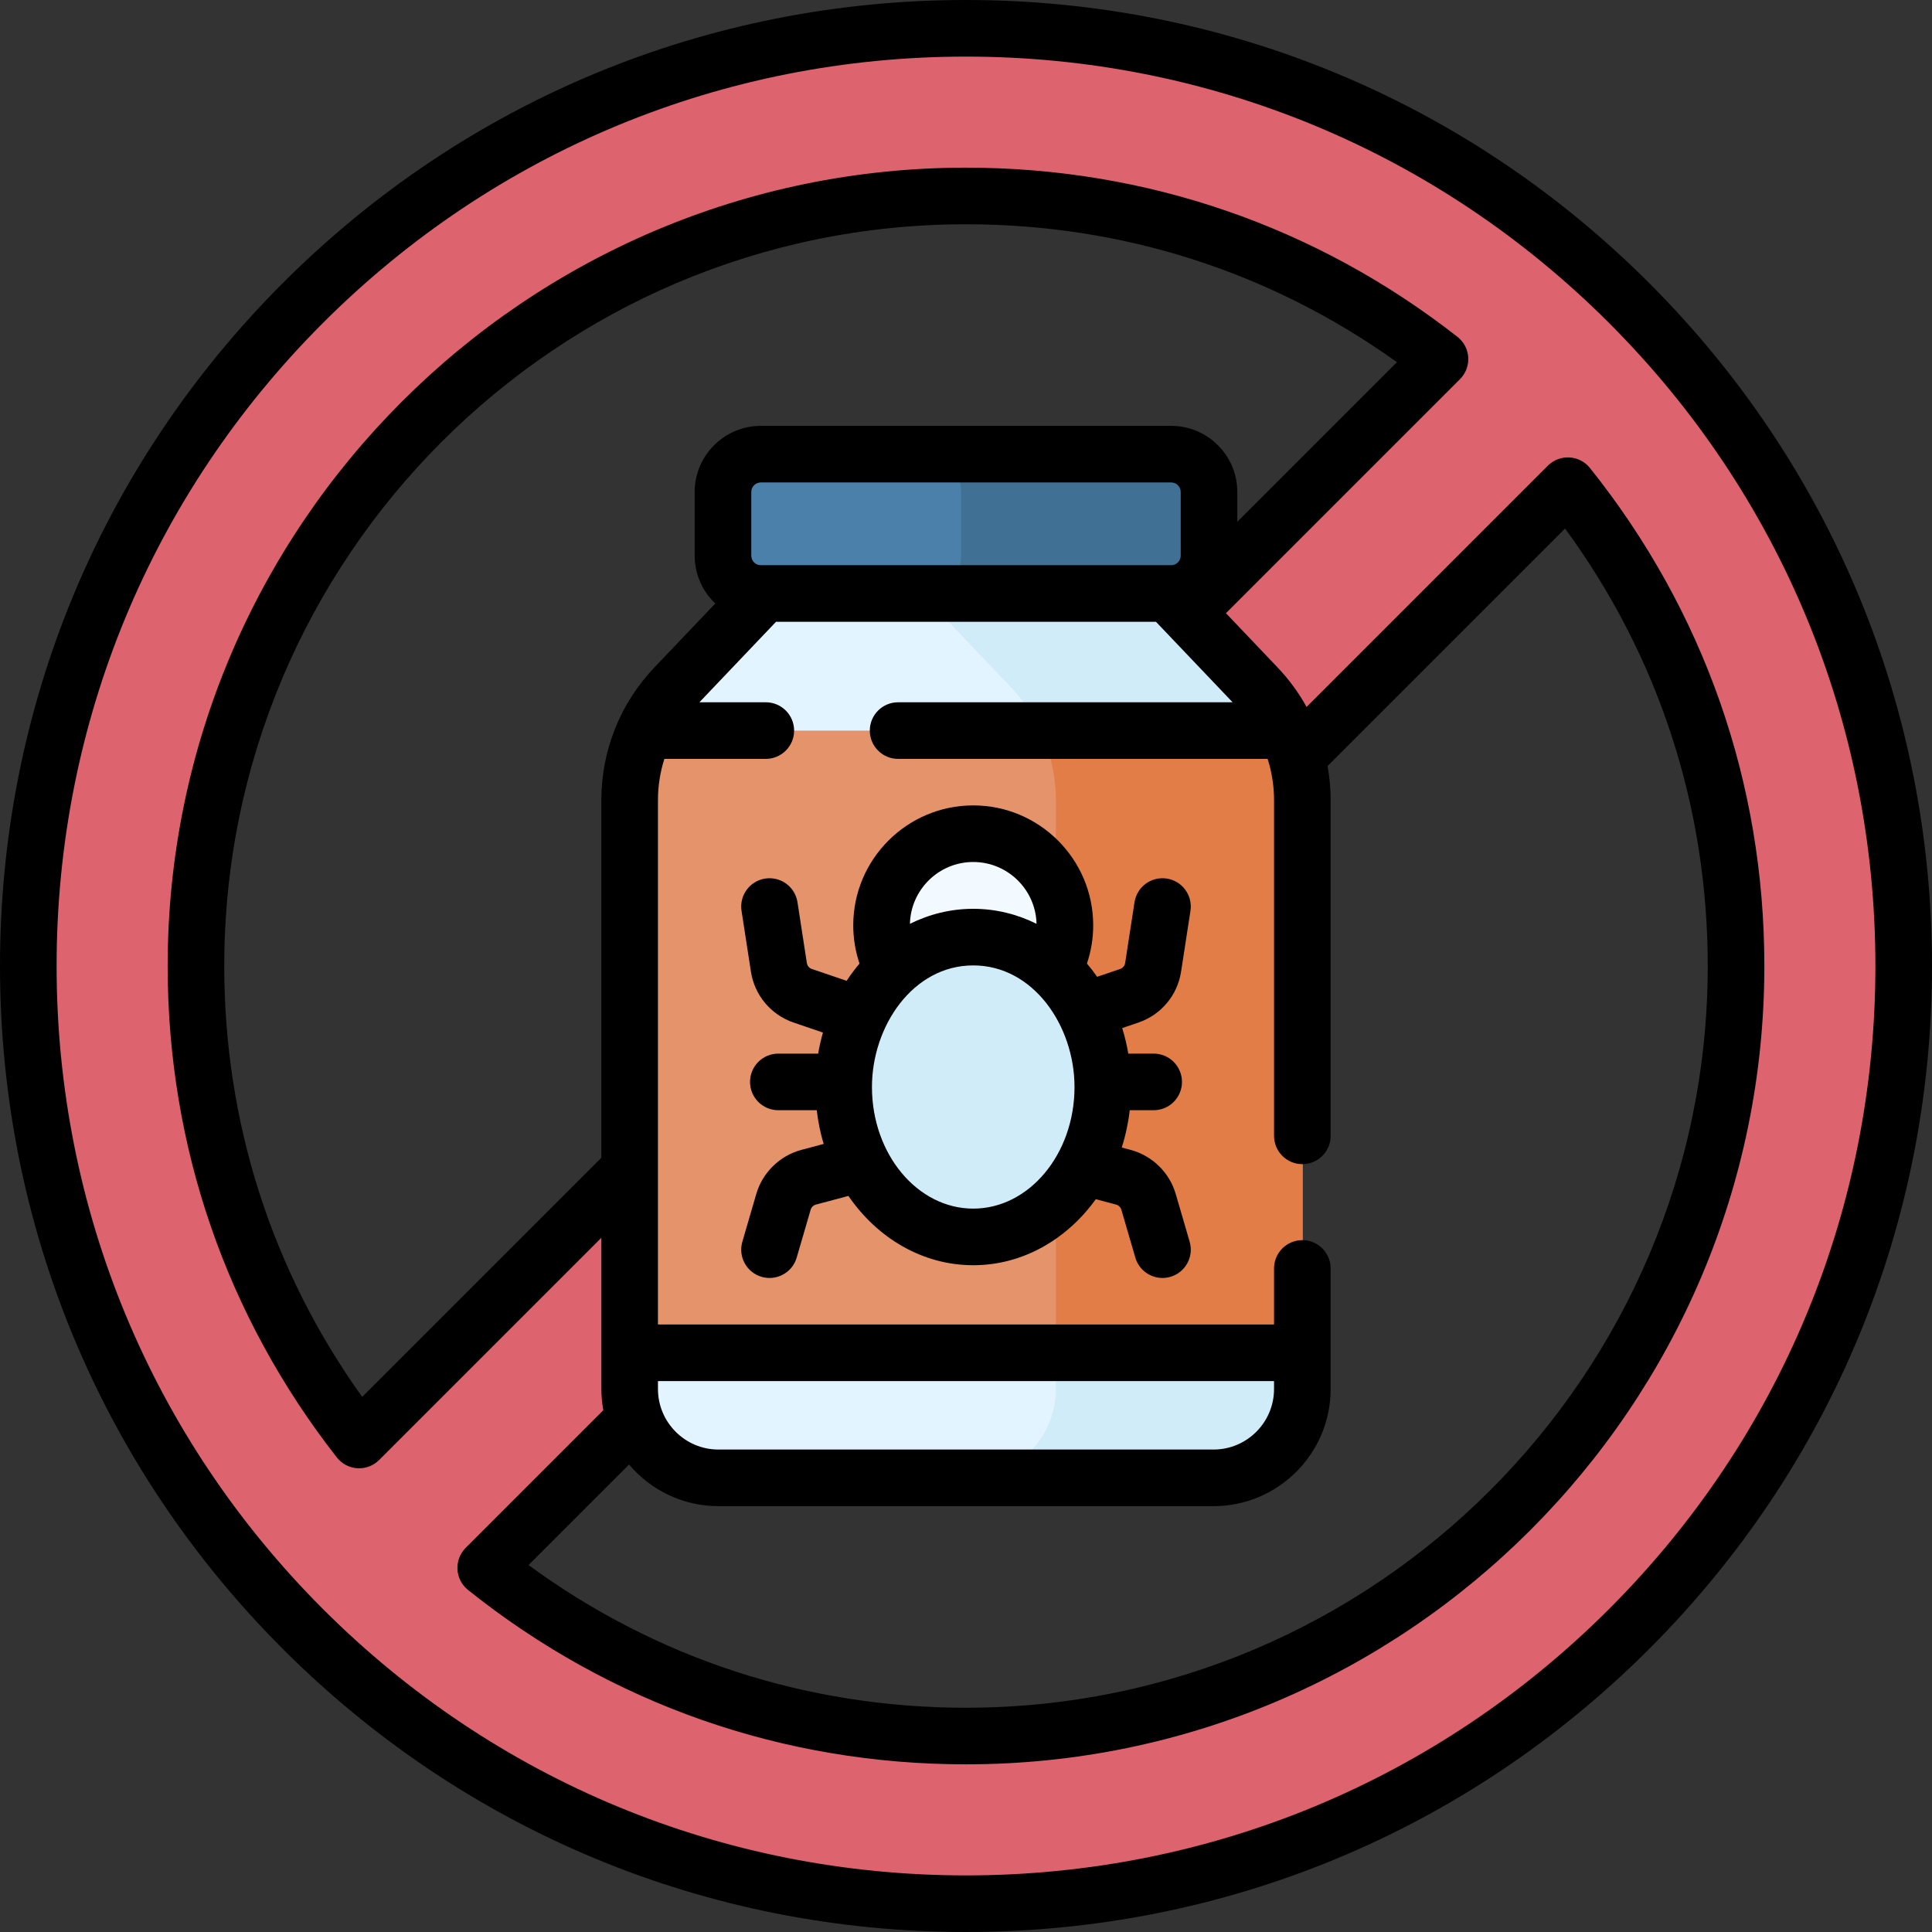 <svg id="Capa_1" enable-background="new 0 0 512 512" height="512" viewBox="0 0 512 512" width="512" xmlns="http://www.w3.org/2000/svg"><rect x="0" y="0" width="512" height="512" fill="#333333" stroke="none"/><g><g><g><path d="m256 7.5c-137.243 0-248.5 111.257-248.5 248.5s111.257 248.5 248.5 248.5 248.5-111.257 248.5-248.5-111.257-248.5-248.5-248.5zm0 44.43c47.378 0 90.981 16.149 125.615 43.238l-286.448 286.447c-27.088-34.634-43.237-78.237-43.237-125.615 0-112.705 91.365-204.07 204.07-204.07zm0 408.14c-48.144 0-92.386-16.682-127.285-44.568l286.787-286.787c27.886 34.898 44.568 79.14 44.568 127.285 0 112.705-91.365 204.07-204.07 204.07z" fill="#dd636e"/><g><g><g><g><path d="m307.996 155.638h-103.992l-25.142 26.408c-7.7 8.088-11.995 18.827-11.995 29.994v156.069c0 12.999 10.537 23.536 23.536 23.536h131.193c12.999 0 23.536-10.537 23.536-23.536v-156.07c0-11.167-4.295-21.906-11.995-29.994z" fill="#e2f4ff"/><path d="m333.138 182.045-25.142-26.408h-65.323l25.142 26.408c7.7 8.088 11.995 18.827 11.995 29.994v156.069c0 12.999-10.538 23.536-23.536 23.536h65.323c12.999 0 23.536-10.538 23.536-23.536v-156.069c0-11.167-4.295-21.906-11.995-29.994z" fill="#d1ecf9"/><path d="m345.133 358.5v-146.461c0-6.427-1.43-12.708-4.105-18.428h-170.056c-2.675 5.719-4.105 12.001-4.105 18.428v146.461z" fill="#e4936b"/><path d="m279.81 212.039v146.461h65.323v-146.461c0-6.427-1.43-12.708-4.105-18.428h-65.323c2.676 5.72 4.105 12.001 4.105 18.428z" fill="#e27d47"/><path d="m310.381 157.281h-108.762c-5.534 0-10.019-4.486-10.019-10.019v-16.886c0-5.534 4.486-10.019 10.019-10.019h108.763c5.534 0 10.019 4.486 10.019 10.019v16.886c0 5.533-4.486 10.019-10.02 10.019z" fill="#4a80aa"/><path d="m310.381 120.356h-65.68c5.534 0 10.019 4.486 10.019 10.02v16.886c0 5.534-4.486 10.019-10.019 10.019h65.68c5.534 0 10.02-4.486 10.02-10.019v-16.886c0-5.534-4.486-10.02-10.02-10.02z" fill="#407093"/></g></g></g><g><ellipse cx="257.918" cy="288.07" fill="#d1ecf9" rx="34.34" ry="39.726"/></g></g></g><path d="m257.918 248.344c8.05 0 15.448 3.213 21.303 8.58 1.907-3.468 2.994-7.45 2.994-11.688 0-13.419-10.878-24.297-24.297-24.297s-24.297 10.878-24.297 24.297c0 4.237 1.087 8.22 2.994 11.688 5.855-5.367 13.252-8.58 21.303-8.58z" fill="#f2f9ff"/><g><path d="m437.02 74.98c-48.353-48.351-112.64-74.98-181.02-74.98s-132.667 26.629-181.02 74.98c-48.351 48.353-74.98 112.64-74.98 181.02s26.629 132.667 74.98 181.02c48.353 48.351 112.64 74.98 181.02 74.98s132.667-26.629 181.02-74.98c48.351-48.353 74.98-112.64 74.98-181.02s-26.629-132.667-74.98-181.02zm-10.607 351.433c-45.519 45.519-106.039 70.587-170.413 70.587s-124.894-25.068-170.413-70.587-70.587-106.039-70.587-170.413 25.068-124.894 70.587-170.413 106.039-70.587 170.413-70.587 124.894 25.068 170.413 70.587 70.587 106.039 70.587 170.413-25.068 124.894-70.587 170.413z"/><path d="m421.362 124.034c-2.79-3.491-8-3.785-11.163-.622l-63.94 63.94c-2.088-3.765-4.655-7.291-7.69-10.478l-13.683-14.372 62.031-62.031c3.182-3.182 2.863-8.438-.683-11.211-37.495-29.328-82.53-44.83-130.234-44.83-116.66 0-211.57 94.91-211.57 211.57 0 47.704 15.502 92.739 44.83 130.236 2.769 3.54 8.021 3.872 11.211.683l58.896-58.897v40.086c0 1.919.184 3.794.519 5.617l-36.474 36.474c-3.152 3.151-2.88 8.364.622 11.163 37.832 30.23 83.465 46.208 131.966 46.208 116.66 0 211.57-94.91 211.57-211.57 0-48.501-15.978-94.134-46.208-131.966zm-219.743 25.747c-1.389 0-2.52-1.13-2.52-2.52v-16.886c0-1.389 1.13-2.519 2.52-2.519h108.763c1.389 0 2.52 1.13 2.52 2.519v16.886c0 1.389-1.13 2.52-2.52 2.52zm-105.637 220.413c-23.942-33.42-36.552-72.721-36.552-114.194 0-108.389 88.181-196.57 196.57-196.57 41.474 0 80.774 12.61 114.193 36.553l-42.292 42.292v-7.9c0-9.66-7.859-17.519-17.52-17.519h-108.762c-9.66 0-17.52 7.859-17.52 17.519v16.886c0 4.986 2.104 9.481 5.458 12.674l-16.128 16.939c-9.068 9.525-14.062 22.014-14.062 35.165v94.77zm78.385-2.086v-2.108h163.266v2.107c0 8.843-7.194 16.037-16.036 16.037h-131.194c-8.842.001-16.036-7.193-16.036-16.036zm81.633 84.462c-42.246 0-82.147-13.046-115.929-37.817l26.635-26.635c5.698 6.737 14.204 11.026 23.698 11.026h131.193c17.113 0 31.036-13.923 31.036-31.037v-31.955c0-4.142-3.358-7.5-7.5-7.5s-7.5 3.358-7.5 7.5v14.848h-163.266c0-15.74 0-124.981 0-138.961 0-3.756.587-7.432 1.698-10.928h26.883c4.142 0 7.5-3.358 7.5-7.5s-3.358-7.5-7.5-7.5h-17.602l20.309-21.331h100.691l20.308 21.331h-88.648c-4.142 0-7.5 3.358-7.5 7.5s3.358 7.5 7.5 7.5h97.93c.126.396.247.793.359 1.193.045.196.095.39.156.583.774 2.957 1.183 6.027 1.183 9.152v88.975c0 4.142 3.358 7.5 7.5 7.5s7.5-3.358 7.5-7.5v-88.975c0-3.059-.281-6.079-.81-9.037l62.931-62.931c24.769 33.782 37.815 73.683 37.815 115.929 0 108.389-88.181 196.57-196.57 196.57z"/></g></g><path d="m315.271 329.072-3.698-12.677c-1.654-5.67-6.227-10.139-11.933-11.661l-2.369-.632c1.011-3.153 1.724-6.463 2.12-9.885h6.345c4.142 0 7.5-3.358 7.5-7.5s-3.358-7.5-7.5-7.5h-6.727c-.392-2.32-.933-4.581-1.615-6.768l4.284-1.458c6.015-2.047 10.353-7.22 11.321-13.5l2.483-16.108c.631-4.094-2.176-7.924-6.27-8.555-4.097-.629-7.924 2.176-8.555 6.27l-2.483 16.107c-.114.738-.623 1.345-1.33 1.585l-6.087 2.072c-.852-1.218-1.755-2.386-2.707-3.503 1.09-3.25 1.662-6.674 1.662-10.122 0-17.533-14.264-31.797-31.797-31.797s-31.797 14.264-31.797 31.797c0 3.448.573 6.872 1.662 10.122-1.224 1.436-2.362 2.966-3.419 4.566l-9.21-3.135c-.706-.24-1.215-.848-1.329-1.585l-2.483-16.108c-.63-4.094-4.458-6.898-8.555-6.27-4.094.631-6.901 4.461-6.27 8.555l2.486 16.108c.968 6.28 5.307 11.453 11.321 13.5l7.77 2.645c-.519 1.816-.945 3.678-1.267 5.582h-10.56c-4.142 0-7.5 3.358-7.5 7.5s3.358 7.5 7.5 7.5h10.18c.357 3.082.977 6.07 1.835 8.937l-5.919 1.58c-5.706 1.523-10.279 5.992-11.933 11.662l-3.697 12.676c-1.16 3.977 1.124 8.14 5.1 9.3.701.204 1.408.302 2.104.302 3.248 0 6.241-2.126 7.197-5.402l3.697-12.676c.194-.666.731-1.191 1.401-1.37l8.606-2.297c7.66 11.161 19.637 18.366 33.084 18.366 13.098 0 24.805-6.834 32.483-17.503l5.372 1.434c.67.179 1.207.704 1.401 1.369l3.697 12.676c.956 3.275 3.949 5.402 7.197 5.402.695 0 1.402-.098 2.104-.302 3.974-1.159 6.258-5.323 5.098-9.299zm-57.354-100.633c9.121 0 16.552 7.312 16.776 16.38-5.139-2.55-10.811-3.975-16.776-3.975s-11.636 1.426-16.776 3.975c.225-9.068 7.655-16.38 16.776-16.38zm0 91.856c-14.8 0-26.84-14.457-26.84-32.226 0-16.101 10.84-32.226 26.84-32.226 15.959 0 26.84 16.06 26.84 32.226.001 17.77-12.04 32.226-26.84 32.226z"/></g></svg>